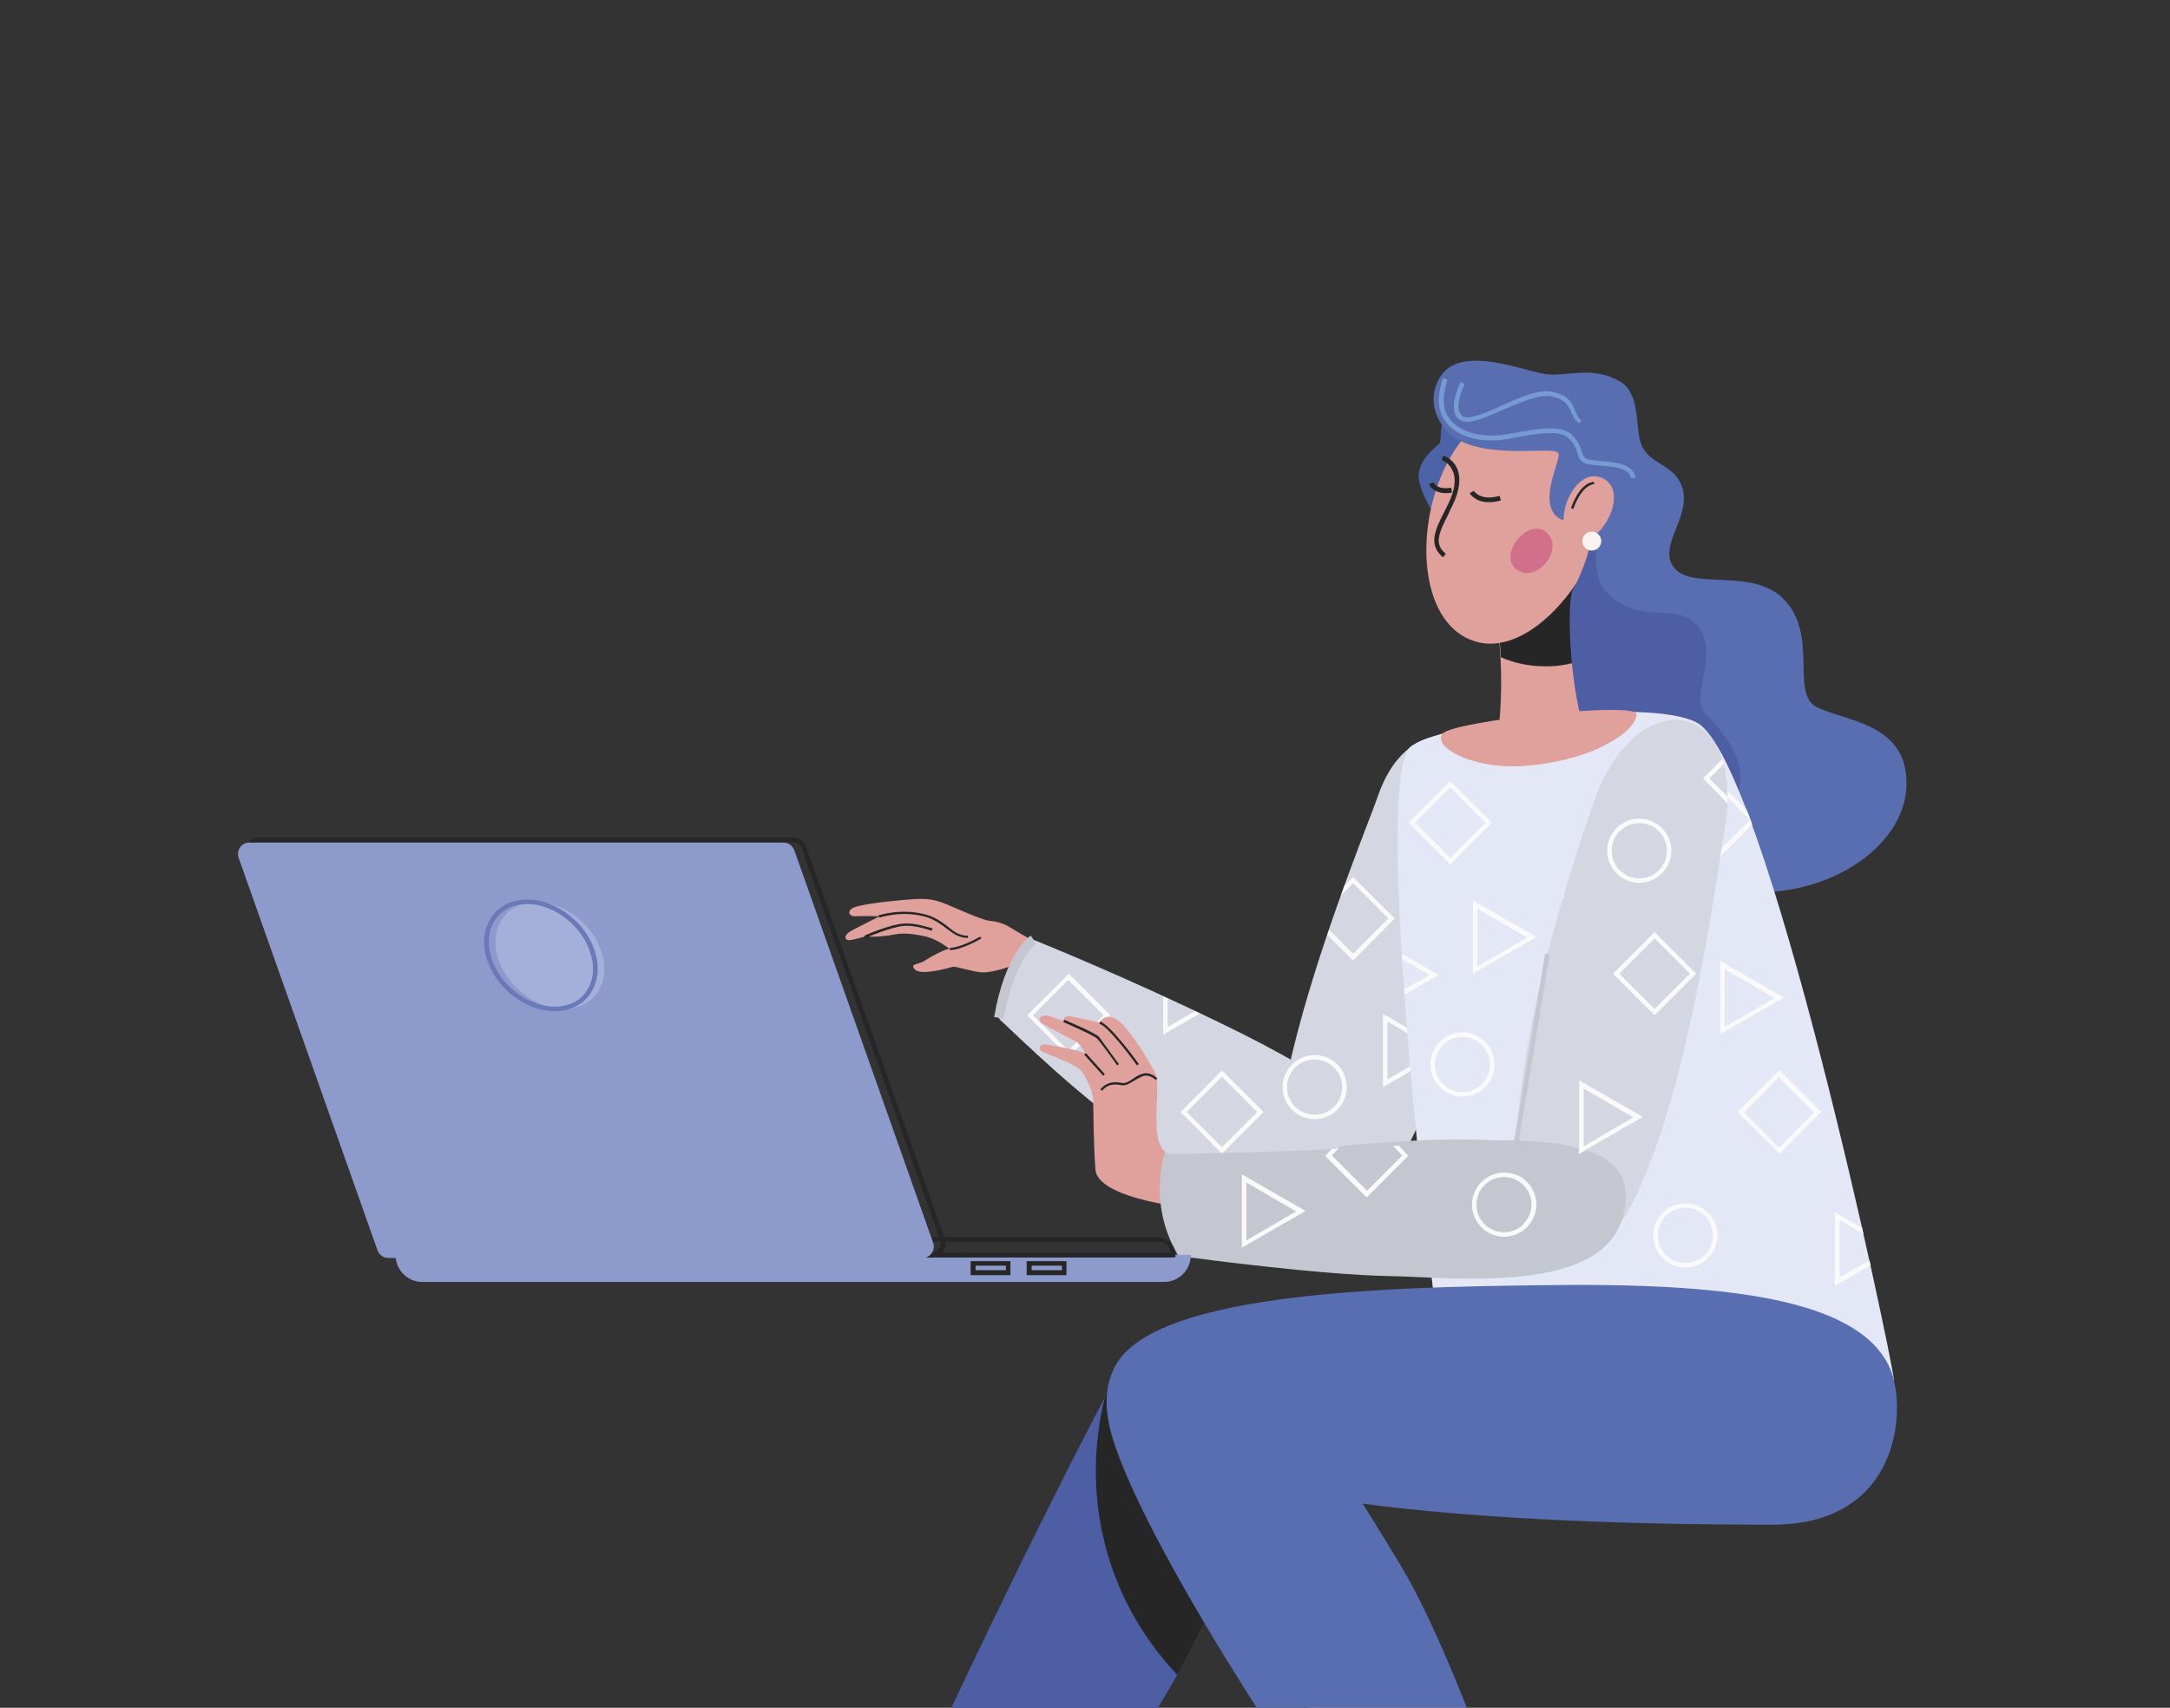 <?xml version="1.0" encoding="utf-8"?>
<!-- Generator: Adobe Illustrator 19.0.0, SVG Export Plug-In . SVG Version: 6.00 Build 0)  -->
<svg version="1.1" id="Capa_1" xmlns="http://www.w3.org/2000/svg" xmlns:xlink="http://www.w3.org/1999/xlink" x="0px" y="0px"
	 viewBox="0 0 480 377.8" style="enable-background:new 0 0 480 377.8;" xml:space="preserve">
<rect x="0" y="0" width="480" height="377.8" fill="#333333" stroke="none"/>
<style type="text/css">
	.st0{fill:#6B5689;}
	.st1{clip-path:url(#XMLID_28_);}
	.st2{fill:#4D5EA4;}
	.st3{fill:#262626;}
	.st4{fill:#E0A19D;}
	.st5{fill:#D4D6E2;}
	.st6{fill:#FAFAFA;}
	.st7{fill:#4D63A8;}
	.st8{fill:#586EB1;}
	.st9{fill:#E4E8F6;}
	.st10{fill:#FBF4F3;}
	.st11{fill:#759BD2;}
	.st12{fill:#C4C7CF;}
	.st13{fill:#D26F8B;}
	.st14{fill:#8D9ACC;}
	.st15{fill:#A4B0DA;}
	.st16{fill:#6A7AB8;}
</style>
<g id="XMLID_122_">
	<rect id="XMLID_130_" x="595.1" y="555.1" class="st0" width="4.9" height="4"/>
</g>
<g id="XMLID_2190_">
	<defs>
		<rect id="XMLID_2191_" x="24.1" y="17.2" width="426.5" height="360.6"/>
	</defs>
	<clipPath id="XMLID_28_">
		<use xlink:href="#XMLID_2191_"  style="overflow:visible;"/>
	</clipPath>
	<g id="XMLID_2223_" class="st1">
		<path id="XMLID_2417_" class="st2" d="M233.2,413.4c29.3-43.1,41.3-66.4,42.7-84.5c1.9-24.2-16.6-44.2-27.5-24.1
			c-17.3,32-44.5,86.1-47.4,94C198,406.7,228.8,419.9,233.2,413.4z"/>
		<path id="XMLID_2414_" class="st2" d="M233.2,413.4c29.3-43.1,41.3-66.4,42.7-84.5c1.9-24.2-16.8-47-27.7-26.9
			c-17.3,32-44.3,88.9-47.2,96.8C198,406.7,228.8,419.9,233.2,413.4z"/>
		<path id="XMLID_2411_" class="st3" d="M233.2,413.4c-0.8,1.7-3.9,2.1-8,1.3c-3.1-0.5-6.7-1.7-10.5-3.4c-6.4-2.9-11.3-6.6-13.2-9.5
			c-0.7-1.2-1-2.2-0.6-3c0.4-0.9,1.4-1.4,2.9-1.6c3.4-0.5,9.4,0.8,15.6,3.7c4.5,2.1,8.4,4.5,10.8,6.8
			C232.7,409.9,233.8,412,233.2,413.4z"/>
		<path id="XMLID_2408_" class="st4" d="M230.3,407.7c-1.7,2.4-3.4,4.7-5.1,7.1c-13.8,18.8-26.6,34.8-27.2,33.8l-15.3-8.7
			c0,0,8.2-16.8,18.8-38.1c0.8-1.5,1.5-3.1,2.3-4.6c3.4-0.5,9.4,0.8,15.6,3.7C224,402.9,227.8,405.4,230.3,407.7z"/>
		<path id="XMLID_2405_" class="st3" d="M182.7,439.9c-9.9,9.6-19.1,14.6-34.9,20.7c-3.7,1.4-2.2,3.7,1,3.8c4,0.2,20.4-2.3,33.3-3.5
			c7.9-0.7,13.8,0.1,17.1-1.9c2.5-1.5,1.7-9.2,1.3-12.6C200.4,446.5,183.9,438.7,182.7,439.9z"/>
		<path id="XMLID_2402_" class="st4" d="M183,439.3c0,0-13.4,10.6-18.4,13.6c-5,3,1.9,4,11.6,1.8c11.2-2.6,24.2-8.1,24.2-8.1
			S191.6,438.1,183,439.3z"/>
		<path id="XMLID_2399_" class="st3" d="M248.2,302c-1.2,2.2-2.5,4.6-3.8,7.1c-1.3,5.2-2,10.7-2,16.3c0,17.5,6.8,33.3,18,45.1
			c10-17.9,14.7-30.7,15.6-41.6C277.8,304.7,259.1,281.9,248.2,302z"/>
		<g id="XMLID_2389_">
			<path id="XMLID_2396_" class="st4" d="M231.5,218.9l-8.4-5c0,0-3.8,1.4-6.1,1.2c-2.2-0.2-5.6-1.4-6.3-1.2c-0.7,0.2-6.9,2-8.3,0.6
				c-1.3-1.4,0.7-1,2.2-2c1.5-1,4.4-2.5,5.4-2.6c0,0-2.3-1.9-4.8-2.6c-2.3-0.6-5.2-1-7.2-0.6c-1.9,0.4-4.8,0.7-6.4,0.4
				c0,0-3,0.9-3.9,0.9c-0.9-0.1-1.2-1.2,1-2.3c2.1-1.1,5.9-3,5.9-3s-3.8-0.1-5.4,0c-1.6,0.1-2.1-1.6,0.5-2.2
				c2.6-0.7,9.2-1.4,12.7-1.6c3.5-0.2,5.1,0.4,7.1,1.2c1.9,0.8,7.9,3.5,9.3,3.6c1.4,0.1,3.3,0.6,4.5,1.4c1.2,0.8,10.7,6.1,10.7,6.1
				L231.5,218.9z"/>
			<g id="XMLID_2394_">
				<path id="XMLID_2395_" class="st3" d="M210.1,210.2l0-0.5c2.7-0.1,6.7-2.5,6.7-2.5l0.3,0.4C216.9,207.7,212.9,210.1,210.1,210.2
					z"/>
			</g>
			<g id="XMLID_2392_">
				<path id="XMLID_2393_" class="st3" d="M214.1,207.5c-0.5,0-2-0.1-3.5-1.2c-0.4-0.3-0.7-0.5-1.1-0.8c-1.3-1-2.6-1.9-4.2-2.5
					c-5.5-1.8-10.7,0-10.8,0l-0.2-0.5c0.1,0,5.4-1.8,11.1,0c1.7,0.6,3.1,1.6,4.4,2.6c0.3,0.3,0.7,0.5,1,0.8c1.6,1.2,3.3,1.1,3.3,1.1
					l0,0.5C214.2,207.5,214.2,207.5,214.1,207.5z"/>
			</g>
			<g id="XMLID_2390_">
				<path id="XMLID_2391_" class="st3" d="M191.4,207.5l-0.2-0.5c0.2-0.1,5.8-2.6,9-2.7c2.7-0.1,5.9,1.1,6.1,1.1l-0.2,0.5
					c0,0-3.4-1.2-5.9-1.1C197.1,205,191.5,207.5,191.4,207.5z"/>
			</g>
		</g>
		<path id="XMLID_2388_" class="st5" d="M308.2,263.4c6.7-11.7-12.5-24.7-38.5-37.2c-21-10.2-39.4-17.6-41.1-18.3
			c-1.7-0.8-9.3,15.9-7.4,17.7c3,2.7,19.6,19.2,32.5,27C266.8,260.4,296.8,283.4,308.2,263.4z"/>
		<path id="XMLID_2387_" class="st5" d="M304.8,176.1c-3,8.8-35.8,86.7-16.3,96.3c19.5,9.6,43.2-63.5,44-96.7
			C332.9,162.4,312.2,154.6,304.8,176.1z"/>
		<g id="XMLID_2376_">
			<path id="XMLID_2386_" class="st6" d="M308.5,203.2l-9.2-9.2l-1.9,1.9c-0.3,0.7-0.5,1.5-0.8,2.2l2.7-2.7l7.8,7.8l-7.8,7.8
				l-5.3-5.3c-0.1,0.4-0.2,0.7-0.4,1.1l5.7,5.7L308.5,203.2z"/>
			<path id="XMLID_2383_" class="st6" d="M330.4,186.4l-9.2-9.2l-9.2,9.2l9.2,9.2L330.4,186.4z M321.1,178.7l7.8,7.8l-7.8,7.8
				l-7.8-7.8L321.1,178.7z"/>
			<path id="XMLID_2382_" class="st6" d="M287.1,269.2l4,4c0.5,0.1,1,0.1,1.5,0l-4.1-4.1l7.8-7.8l6,6c0.2-0.2,0.4-0.5,0.7-0.8
				l-6.7-6.7L287.1,269.2z"/>
			<path id="XMLID_2381_" class="st6" d="M319.1,236.2c0.3-0.7,0.5-1.4,0.8-2.1c-1.9,1.3-3.1,3.4-3.1,5.9c0,0.6,0.1,1.1,0.2,1.7
				c0.3-0.7,0.6-1.4,0.8-2.1C317.9,238.3,318.3,237.1,319.1,236.2z"/>
			<path id="XMLID_2378_" class="st6" d="M305.9,240.5l14.1-8.1l-14.1-8.1V240.5z M306.9,226l11,6.4l-11,6.4V226z"/>
			<path id="XMLID_2377_" class="st6" d="M326.1,214.1c0.3-1.3,0.7-2.6,1-3.9v-4.7l1,0.6c0.1-0.3,0.2-0.7,0.2-1l-2.3-1.3V214.1z"/>
		</g>
		<path id="XMLID_2373_" class="st7" d="M330.4,90.1c0,0-5.2-2.1-9,0.3c-3.8,2.4-2.1,6.7-3.1,7.8c-1.1,1.1-4.5,3.5-4.5,7.2
			c0,5.9,14.4,27.2,24.7,25.6C341,130.6,330.4,90.1,330.4,90.1z"/>
		<path id="XMLID_2370_" class="st4" d="M346.2,119.6c0,0,2.9,31.2,12.3,39.8l-27.7,6.9c0,0,3.6-18.2-1.4-37.2L346.2,119.6z"/>
		<path id="XMLID_2367_" class="st3" d="M351.2,145.5c-3.7-11.8-5-25.9-5-25.9l-16.7,9.4c1.5,5.7,2.2,11.3,2.5,16.4
			c3,1.3,6.2,2,9.7,2C345,147.5,348.3,146.8,351.2,145.5z"/>
		<path id="XMLID_2364_" class="st4" d="M344.1,89.8c28.3,7.2,1.7,58.7-18.1,52C306.1,135.2,315.8,82.7,344.1,89.8z"/>
		<path id="XMLID_2361_" class="st8" d="M421.6,171.2c-1.3-11.2-13.4-11.7-19.6-14.7c-6.1-2.9,0.3-15.6-7.2-23.7
			c-6.7-7.3-20-2.3-24.2-6.9c-4.3-4.5,3.1-11,1.7-17.3c-1.3-5.8-6.8-5.5-9-9.7c-1.9-3.6,0-11.7-5.1-14.6c-6.1-3.4-11.4-1-16.1-1.5
			c-4.8-0.6-18.4-6.5-23.2,0.1c-1.9,2.6-2.8,6.6-0.1,10.9c5.6,9.2,25.1,4.4,25.9,6.5c0.9,0.9-5.1,11.4,0.4,14.5
			c1.9,1.1,5.3-3.7,8.3-5.2c-0.1,7.5-2.2,15.4-5.6,21.6c0,0,0,0,0,0l0,0h0c-1.5,5.3-0.9,47.3,22,61
			C392.7,205.8,423.9,190.6,421.6,171.2z"/>
		<path id="XMLID_2358_" class="st2" d="M376.6,157c-2-4.3,3.5-13-1-18.4c-4.9-5.9-12.3,0.2-20.2-7.5c-4.9-4.9-0.7-19.3-0.7-19.3
			s-0.7,1.4-1.9,3.6c-0.8,5.5-2.6,11-5.1,15.6c0,0,0,0,0,0l0,0h0c-1.1,4-1.1,28.8,8.8,46.7c9.1,11.4,25.5,6.6,28.1-2.7
			C387.1,166.3,377.3,158.5,376.6,157z"/>
		<path id="XMLID_2355_" class="st4" d="M354.5,105.8c6.5,3.1-1.1,16.2-6.4,13.6C342.7,116.8,348,102.7,354.5,105.8z"/>
		<path id="XMLID_2354_" class="st9" d="M418.9,305.1c1.2,15-97.1,15.2-98.9,3.4c-3.5-22.9-16.4-135.3-8.1-143.2
			c5.7-5.3,52.8-11.3,63.5-5.4C390.7,168.3,418.5,300.1,418.9,305.1z"/>
		<path id="XMLID_2351_" class="st4" d="M319.1,162.3c2.3-2.8,42.9-7.2,42.9-4.3c0,3.8-9.9,10.6-25.8,11.5
			C325.2,170,316.8,165.1,319.1,162.3z"/>
		<path id="XMLID_2348_" class="st8" d="M343.3,284.3c41.3-0.5,69,3.7,75,19c3.4,8.8,1.9,34-26.2,34c-53,0-146.5-3.2-146.6-30.2
			C245.6,286,304.5,284.7,343.3,284.3z"/>
		<path id="XMLID_2345_" class="st4" d="M269.6,343.2c10,23.1,54.4,84.6,62.7,99.8l10.2-10.7c-4.1-13-12.8-46.8-26.9-71.4
			C304.6,342.1,259.2,319.1,269.6,343.2z"/>
		<path id="XMLID_2342_" class="st8" d="M330.1,391.9c-4-9.5-11.8-31.5-20.4-45.8c-13.9-23.1-28.9-45.8-39-50.4
			c-10.1-4.6-31.2,0.2-24.7,22.1c7.9,26.7,53,93.3,56.7,94.1C306.5,412.9,332.1,396.8,330.1,391.9z"/>
		<path id="XMLID_2339_" class="st3" d="M339.4,422.5l-13.7,10.1c0,0,0.7,1.1-1.9,8.8c-1.5,4.6-1.9,9.5-3.7,13.4
			c-0.9,1.8-8.3,3.8-9.2,5.2c-2,3.3,7.9,4.6,14.2,2.6c4.9-1.5,8.5-11.1,14.4-18.7c5.2-6.8,6.3-9.5,6.4-11
			C346.4,428.8,339.4,422.5,339.4,422.5z"/>
		<circle id="XMLID_2336_" class="st10" cx="352.1" cy="119.7" r="2.1"/>
		<path id="XMLID_2333_" class="st3" d="M330,393.3c-1.4,4.1-12,11.7-19.7,15.9c0.4,0.5,0.7,1.1,1.1,1.6c8.7-0.1,16.6-2.5,22.5-6.4
			C332.7,400.8,331.4,397.1,330,393.3z"/>
		<path id="XMLID_2330_" class="st4" d="M325.8,432.5c0,0,0.7,1.1-1.9,8.8c-1.1,3.4-1.6,6.9-2.6,10.2l0,0c6-1.5,18.1-29,18.1-29
			l-2-6.6L322.2,427L325.8,432.5z"/>
		<g id="XMLID_2328_">
			<path id="XMLID_2329_" class="st11" d="M360.8,105.8c-0.4-2.3-4-2.6-6.8-2.8c-1-0.1-1.9-0.1-2.7-0.3c-1.8-0.4-2.1-1.4-2.4-2.5
				c-0.3-1-0.6-2-2-3.3c-2-1.9-7.1-0.9-11.2-0.2c-1.6,0.3-3.1,0.6-4.2,0.7c-3.3,0.2-9.3-0.1-12.2-4.8c-2.2-3.6-0.2-8.7-0.1-9l1,0.4
				c0,0-1.9,4.9,0,8c2.6,4.2,8.2,4.5,11.2,4.3c1.1-0.1,2.5-0.3,4.1-0.6c4.3-0.8,9.7-1.8,12.1,0.4c1.5,1.5,2,2.8,2.3,3.8
				c0.3,1,0.5,1.5,1.6,1.8c0.7,0.1,1.6,0.2,2.5,0.3c3.2,0.2,7.3,0.6,7.8,3.7L360.8,105.8z"/>
		</g>
		<g id="XMLID_2326_">
			<path id="XMLID_2327_" class="st11" d="M349.3,93.7c-0.9-0.6-1.3-1.5-1.7-2.4c-0.6-1.4-1.2-2.9-4.3-3.6c-2.6-0.6-7,1.3-10.9,3
				c-3.9,1.7-7.3,3.2-9.1,2.4c-0.7-0.3-1.3-0.9-1.5-1.7c-0.9-2.6,1.2-6.7,1.3-6.9l0.9,0.5c0,0-2,3.9-1.2,6.1c0.2,0.5,0.5,0.9,1,1.1
				c1.4,0.6,4.9-0.9,8.2-2.4c4.2-1.9,8.6-3.8,11.5-3.1c3.6,0.8,4.4,2.7,5,4.3c0.3,0.8,0.6,1.5,1.3,2L349.3,93.7z"/>
		</g>
		<g id="XMLID_2324_">
			<path id="XMLID_2325_" class="st3" d="M319.2,123.3c-3.4-2.8-1.7-6.2,0.3-10.1c0.3-0.5,0.5-1.1,0.8-1.6c1.5-3.1,1.9-5.6,1-7.5
				c-0.8-1.8-2.3-2.3-2.4-2.3l0.3-1c0.1,0,2.1,0.6,3.1,2.8c0.9,2.1,0.6,5-1.1,8.4c-0.3,0.6-0.6,1.1-0.8,1.7
				c-2.2,4.3-3.2,6.7-0.6,8.8L319.2,123.3z"/>
		</g>
		<g id="XMLID_2288_">
			<path id="XMLID_2323_" class="st6" d="M310.2,212.2l6,3.5l-5.6,3.2c0,0.4,0.1,0.8,0.1,1.1l7.5-4.3l-8.1-4.7
				C310.1,211.4,310.2,211.8,310.2,212.2z"/>
			<path id="XMLID_2320_" class="st6" d="M368.8,224.6l-9.2-9.2l-9.2,9.2l9.2,9.2L368.8,224.6z M359.6,216.9l7.8,7.8l-7.8,7.8
				l-7.8-7.8L359.6,216.9z"/>
			<path id="XMLID_2317_" class="st6" d="M402.8,246l-9.2-9.2l-9.2,9.2l9.2,9.2L402.8,246z M393.5,238.3l7.8,7.8l-7.8,7.8l-7.8-7.8
				L393.5,238.3z"/>
			<path id="XMLID_2314_" class="st6" d="M379.4,190.6l8.2-8.2c-0.4-1.1-0.8-2.2-1.2-3.2l-7-7l-9.2,9.2L379.4,190.6z M387.1,181.4
				l-7.8,7.8l-7.8-7.8l7.8-7.8L387.1,181.4z"/>
			<path id="XMLID_2311_" class="st6" d="M380.5,212.6v16.2l14.1-8.1L380.5,212.6z M381.5,214.4l11,6.4l-11,6.4V214.4z"/>
			<path id="XMLID_2308_" class="st6" d="M326.3,282.8c3.9,0,7.1-3.2,7.1-7.1c0-3.9-3.2-7.1-7.1-7.1c-3.9,0-7.1,3.2-7.1,7.1
				C319.2,279.6,322.4,282.8,326.3,282.8z M326.3,269.6c3.4,0,6.1,2.7,6.1,6.1s-2.7,6.1-6.1,6.1s-6.1-2.7-6.1-6.1
				S322.9,269.6,326.3,269.6z"/>
			<path id="XMLID_2305_" class="st6" d="M320.8,191.2l9.2-9.2l-9.2-9.2l-9.2,9.2L320.8,191.2z M328.6,182l-7.8,7.8L313,182l7.8-7.8
				L328.6,182z"/>
			<path id="XMLID_2302_" class="st6" d="M372.8,280.4c3.9,0,7.1-3.2,7.1-7.1c0-3.9-3.2-7.1-7.1-7.1c-3.9,0-7.1,3.2-7.1,7.1
				C365.7,277.2,368.8,280.4,372.8,280.4z M372.8,267.2c3.4,0,6.1,2.7,6.1,6.1c0,3.4-2.7,6.1-6.1,6.1c-3.4,0-6.1-2.7-6.1-6.1
				C366.7,269.9,369.4,267.2,372.8,267.2z"/>
			<path id="XMLID_2301_" class="st6" d="M413.5,278.8l-6.6,3.8v-12.7l5.3,3.1c-0.1-0.4-0.2-0.9-0.3-1.3l-6-3.5v16.2l7.9-4.5
				C413.7,279.5,413.6,279.2,413.5,278.8z"/>
			<path id="XMLID_2298_" class="st6" d="M342.8,264.5l14.1-8.1l-14.1-8.1V264.5z M343.9,250l11,6.4l-11,6.4V250z"/>
			<path id="XMLID_2295_" class="st6" d="M316.4,235.5c0,3.9,3.2,7.1,7.1,7.1c3.9,0,7.1-3.2,7.1-7.1c0-3.9-3.2-7.1-7.1-7.1
				C319.6,228.4,316.4,231.6,316.4,235.5z M329.6,235.5c0,3.4-2.7,6.1-6.1,6.1s-6.1-2.7-6.1-6.1s2.7-6.1,6.1-6.1
				S329.6,232.2,329.6,235.5z"/>
			<path id="XMLID_2292_" class="st6" d="M349.1,197.4c0,3.9,3.2,7.1,7.1,7.1c3.9,0,7.1-3.2,7.1-7.1s-3.2-7.1-7.1-7.1
				C352.3,190.3,349.1,193.5,349.1,197.4z M362.3,197.4c0,3.4-2.7,6.1-6.1,6.1s-6.1-2.7-6.1-6.1s2.7-6.1,6.1-6.1
				S362.3,194,362.3,197.4z"/>
			<path id="XMLID_2289_" class="st6" d="M325.8,199.2v16.2l14.1-8.1L325.8,199.2z M326.8,201l11,6.4l-11,6.4V201z"/>
		</g>
		<g id="XMLID_2279_">
			<path id="XMLID_2285_" class="st6" d="M270.3,255.2l9.2-9.2l-9.2-9.2l-9.2,9.2L270.3,255.2z M278.1,246l-7.8,7.8l-7.8-7.8
				l7.8-7.8L278.1,246z"/>
			<path id="XMLID_2284_" class="st6" d="M282.7,268.9c1,0.4,2,0.7,2.9,1l-2.9-1.7V268.9z"/>
			<path id="XMLID_2283_" class="st6" d="M265.4,224.2c-0.4-0.2-0.7-0.4-1.1-0.5l-6,3.5v-6.3c-0.3-0.2-0.7-0.3-1-0.5v8.5
				L265.4,224.2z"/>
			<path id="XMLID_2280_" class="st6" d="M236.4,233.8l9.2-9.2l-9.2-9.2l-9.2,9.2L236.4,233.8z M244.1,224.6l-7.8,7.8l-7.8-7.8
				l7.8-7.8L244.1,224.6z"/>
		</g>
		<g id="XMLID_2275_">
			<path id="XMLID_2276_" class="st6" d="M290.8,247.6c-3.9,0-7.1-3.2-7.1-7.1c0-3.9,3.2-7.1,7.1-7.1c3.9,0,7.1,3.2,7.1,7.1
				C297.9,244.4,294.7,247.6,290.8,247.6z M290.8,234.4c-3.4,0-6.1,2.7-6.1,6.1s2.7,6.1,6.1,6.1c3.4,0,6.1-2.7,6.1-6.1
				S294.1,234.4,290.8,234.4z"/>
		</g>
		<path id="XMLID_2274_" class="st5" d="M381.4,184c-2,11.4-12.1,92.4-34,95.7c-18.2,2.8-15.2-44.6,5.2-102.4
			C362,150.5,386.7,154.2,381.4,184z"/>
		<g id="XMLID_2262_">
			<path id="XMLID_2271_" class="st4" d="M265.1,267.5c0,0-22.3-1.9-22.8-8.8c-0.5-7.2-0.4-13.2-0.5-15.5c-0.1-2.3-2.1-5.8-2.8-6.5
				c-1.2-1.2-6-3-8.4-4c-0.9-0.3-1.1-2,1.2-1.6c3.3,0.6,7.2,1.3,8.3,2c0,0-1.2-2.3-2.2-2.7c-0.9-0.5-5.6-2.9-7.4-4
				c-1-0.6-0.8-2.5,2.3-1.4c1,0.4,2.5,0.9,2.5,0.9s-0.3-1.4,1.9-1c2.5,0.5,6,1.3,6,1.3s1.5-2.9,4.8,0.1c2.1,1.9,6.4,8.7,7.7,11.4
				c0.9,2-0.7,10.8,0.7,15c1.4,4.2,6.5,4.4,10.1,5.2L265.1,267.5z"/>
			<g id="XMLID_2269_">
				<path id="XMLID_2270_" class="st3" d="M243.8,241.3l-0.4-0.3c1.5-1.8,3.3-1.7,4.9-1.4c0.7,0.1,1.5-0.4,2.4-1
					c0.7-0.5,1.4-0.9,2.2-1.1c1.7-0.4,3,1,3.1,1.1l-0.4,0.3c0,0-1.1-1.2-2.6-0.9c-0.6,0.2-1.3,0.6-2,1c-1,0.6-1.9,1.2-2.8,1.1
					C246.7,239.8,245.1,239.7,243.8,241.3z"/>
			</g>
			<g id="XMLID_2267_">
				
					<rect id="XMLID_2268_" x="239" y="235" transform="matrix(0.669 0.744 -0.744 0.669 255.138 -102.06)" class="st3" width="6.3" height="0.5"/>
			</g>
			<g id="XMLID_2265_">
				<path id="XMLID_2266_" class="st3" d="M247.1,235.7c0-0.1-3.6-5.1-4.4-5.9c-0.5-0.6-4.8-2.5-7.5-3.7l0.2-0.5
					c0.7,0.3,6.9,2.9,7.7,3.8c0.7,0.9,4.2,5.8,4.4,6L247.1,235.7z"/>
			</g>
			<g id="XMLID_2263_">
				<path id="XMLID_2264_" class="st3" d="M251.5,235.7c-1.7-2.4-6.6-8.8-8.3-9.2l0.1-0.5c2.2,0.5,8.4,9.1,8.6,9.4L251.5,235.7z"/>
			</g>
		</g>
		<path id="XMLID_2261_" class="st12" d="M359.6,264.4c-0.1-13.4-23-13.2-51.7-11c-23.3,1.7-46.9,1.8-49.2,1.9
			c-2.2,0.1-1.4,22.1,3.9,22.8c3.1,0.4,29.3,3.9,44.5,4.2C322.2,282.5,359.7,287.4,359.6,264.4z"/>
		<g id="XMLID_2252_">
			<path id="XMLID_2260_" class="st6" d="M349.3,254v1.3l1.5-0.9C350.3,254.2,349.8,254.1,349.3,254z"/>
			<path id="XMLID_2257_" class="st6" d="M274.7,259.8V276l14.1-8.1L274.7,259.8z M275.7,261.6l11,6.4l-11,6.4V261.6z"/>
			<path id="XMLID_2256_" class="st6" d="M309.2,253.2c-0.4,0-0.9,0.1-1.3,0.1l2.3,2.3l-7.8,7.8l-7.8-7.8l1.5-1.5
				c-0.5,0-1,0.1-1.5,0.1l-1.5,1.5l9.2,9.2l9.2-9.2L309.2,253.2z"/>
			<path id="XMLID_2253_" class="st6" d="M332.7,273.6c3.9,0,7.1-3.2,7.1-7.1c0-3.9-3.2-7.1-7.1-7.1c-3.9,0-7.1,3.2-7.1,7.1
				C325.6,270.4,328.8,273.6,332.7,273.6z M332.7,260.4c3.4,0,6.1,2.7,6.1,6.1s-2.7,6.1-6.1,6.1c-3.4,0-6.1-2.7-6.1-6.1
				S329.3,260.4,332.7,260.4z"/>
		</g>
		<g id="XMLID_2239_">
			<path id="XMLID_2251_" class="st6" d="M335.4,259.9c0,0.4,0,0.8,0,1.1c2,1,3.4,3.1,3.4,5.4c0,1.7-0.7,3.3-1.9,4.4
				c0.1,0.4,0.2,0.7,0.3,1.1c1.6-1.3,2.6-3.3,2.6-5.5C339.8,263.5,337.9,260.9,335.4,259.9z"/>
			<path id="XMLID_2248_" class="st6" d="M356.8,215.4l9.2,9.2l9.2-9.2l-9.2-9.2L356.8,215.4z M366,223.2l-7.8-7.8l7.8-7.8l7.8,7.8
				L366,223.2z"/>
			<path id="XMLID_2247_" class="st6" d="M346.2,198.2l-0.4-0.2c-0.1,0.2-0.1,0.4-0.2,0.5L346.2,198.2z"/>
			<path id="XMLID_2244_" class="st6" d="M349.3,239v16.2l14.1-8.1L349.3,239z M350.3,240.8l11,6.4l-11,6.4V240.8z"/>
			<path id="XMLID_2241_" class="st6" d="M362.6,195.3c3.9,0,7.1-3.2,7.1-7.1s-3.2-7.1-7.1-7.1c-3.9,0-7.1,3.2-7.1,7.1
				S358.7,195.3,362.6,195.3z M362.6,182.1c3.4,0,6.1,2.7,6.1,6.1s-2.7,6.1-6.1,6.1c-3.4,0-6.1-2.7-6.1-6.1S359.3,182.1,362.6,182.1
				z"/>
			<path id="XMLID_2240_" class="st6" d="M382.1,177.7c0-0.5,0-0.9,0.1-1.4l-4.1-4.1l3.2-3.2c-0.1-0.4-0.2-0.8-0.3-1.1l-4.3,4.3
				L382.1,177.7z"/>
		</g>
		<g id="XMLID_2237_">
			<path id="XMLID_2238_" class="st12" d="M335.8,253.3l-1-0.2c1.5-8.5,6.9-41.9,7-42.2l1,0.2C342.7,211.4,337.3,244.8,335.8,253.3z
				"/>
		</g>
		<g id="XMLID_2235_">
			<path id="XMLID_2236_" class="st12" d="M347.1,255.7c-16.1-5.2-50.6-1.2-50.9-1.1l-0.1-1c0.3,0,35.1-4.1,51.4,1.2L347.1,255.7z"
				/>
		</g>
		<g id="XMLID_2233_">
			<path id="XMLID_2234_" class="st3" d="M348,112.6l-0.5-0.2c0.1-0.2,1.8-5.6,5.1-5.8l0,0.5C349.7,107.4,348,112.6,348,112.6z"/>
		</g>
		<path id="XMLID_2232_" class="st13" d="M342,117.7c4.2,3.3-1.8,11.5-6.4,8.4C331.1,123,337.8,114.4,342,117.7z"/>
		<g id="XMLID_2230_">
			<path id="XMLID_2231_" class="st3" d="M329.3,111.1c-3,0-4.2-1.9-4.2-2l0.9-0.5c0.1,0.1,1.5,2.3,5.7,1.1l0.3,1
				C331,111,330.1,111.1,329.3,111.1z"/>
		</g>
		<g id="XMLID_2228_">
			<path id="XMLID_2229_" class="st3" d="M319.9,109.1c-3,0-3.8-1.9-3.8-2l1-0.4c0,0.1,0.7,1.7,3.9,1.2l0.2,1
				C320.7,109.1,320.3,109.1,319.9,109.1z"/>
		</g>
		<g id="XMLID_2226_">
			<path id="XMLID_2227_" class="st12" d="M222,225.4l-2.1-0.4c2.4-14.1,7.9-17.9,8.1-18l1.2,1.7C229.2,208.8,224.3,212.3,222,225.4
				z"/>
		</g>
		<g id="XMLID_2224_">
			<path id="XMLID_2225_" class="st12" d="M261,278.4c-7.3-11.6-3.5-23-3.3-23.5l2,0.7c0,0.1-3.6,10.9,3.1,21.7L261,278.4z"/>
		</g>
	</g>
	<g id="XMLID_2192_" class="st1">
		<g id="XMLID_2201_">
			<path id="XMLID_2220_" class="st14" d="M257.5,283.6H93.4c-3.3,0-5.9-2.7-5.9-5.9v-0.1h175.9v0.1
				C263.4,281,260.7,283.6,257.5,283.6z"/>
			<g id="XMLID_2216_">
				<path id="XMLID_2217_" class="st3" d="M259.5,278.2H89v-0.5c0-2.2,1.8-4,3.9-4h163.2c2.2,0,3.9,1.8,3.9,3.9v0.5L259.5,278.2z
					 M90.1,277.1H259c-0.2-1.4-1.4-2.4-2.8-2.4H92.9C91.5,274.7,90.3,275.8,90.1,277.1z"/>
			</g>
			<g id="XMLID_2212_">
				<path id="XMLID_2213_" class="st3" d="M206.1,278.2H88c-1.3,0-2.5-0.8-2.9-2l-30.7-86.8c-0.3-0.9-0.2-2,0.4-2.8
					c0.6-0.8,1.5-1.3,2.5-1.3h118.1c1.3,0,2.5,0.8,2.9,2l30.7,86.8c0.3,1,0.2,2-0.4,2.8C208,277.7,207.1,278.2,206.1,278.2z
					 M57.3,186.3c-0.7,0-1.3,0.3-1.6,0.9c-0.4,0.5-0.5,1.2-0.3,1.8l30.7,86.8c0.3,0.8,1,1.3,1.9,1.3h118.1c0.7,0,1.3-0.3,1.6-0.9
					c0.4-0.5,0.5-1.2,0.3-1.8l-30.7-86.8c-0.3-0.8-1-1.3-1.9-1.3H57.3z"/>
			</g>
			<path id="XMLID_2209_" class="st14" d="M204.1,278.3H85.9c-1.1,0-2-0.7-2.4-1.7l-30.7-86.8c-0.6-1.7,0.6-3.4,2.4-3.4h118.1
				c1.1,0,2,0.7,2.4,1.7l30.7,86.8C207,276.5,205.8,278.3,204.1,278.3z"/>
			<path id="XMLID_2206_" class="st15" d="M133.3,211.4c1.7,6.5-2.2,11.8-8.6,11.8c-6.4,0-13-5.3-14.7-11.8
				c-1.7-6.5,2.2-11.8,8.6-11.8C125.1,199.5,131.6,204.8,133.3,211.4z"/>
			<g id="XMLID_2202_">
				<path id="XMLID_2203_" class="st16" d="M122.7,223.7c-6.7,0-13.5-5.5-15.2-12.2c-0.9-3.4-0.3-6.6,1.5-9c1.7-2.2,4.4-3.5,7.6-3.5
					c6.7,0,13.5,5.5,15.2,12.2c0.9,3.4,0.3,6.6-1.5,9C128.6,222.5,125.8,223.7,122.7,223.7z M116.6,200c-2.9,0-5.3,1.1-6.8,3.1
					c-1.6,2.1-2.1,5-1.3,8.1c1.6,6.3,8,11.5,14.2,11.5c2.9,0,5.3-1.1,6.8-3.1c1.6-2.1,2.1-5,1.3-8.1
					C129.2,205.2,122.8,200,116.6,200z"/>
			</g>
		</g>
		<g id="XMLID_2197_">
			<path id="XMLID_2198_" class="st3" d="M223.5,282.1h-8.8V279h8.8V282.1z M215.8,281h6.7v-1h-6.7V281z"/>
		</g>
		<g id="XMLID_2193_">
			<path id="XMLID_2194_" class="st3" d="M235.9,282.1h-8.8V279h8.8V282.1z M228.2,281h6.7v-1h-6.7V281z"/>
		</g>
	</g>
</g>
</svg>
